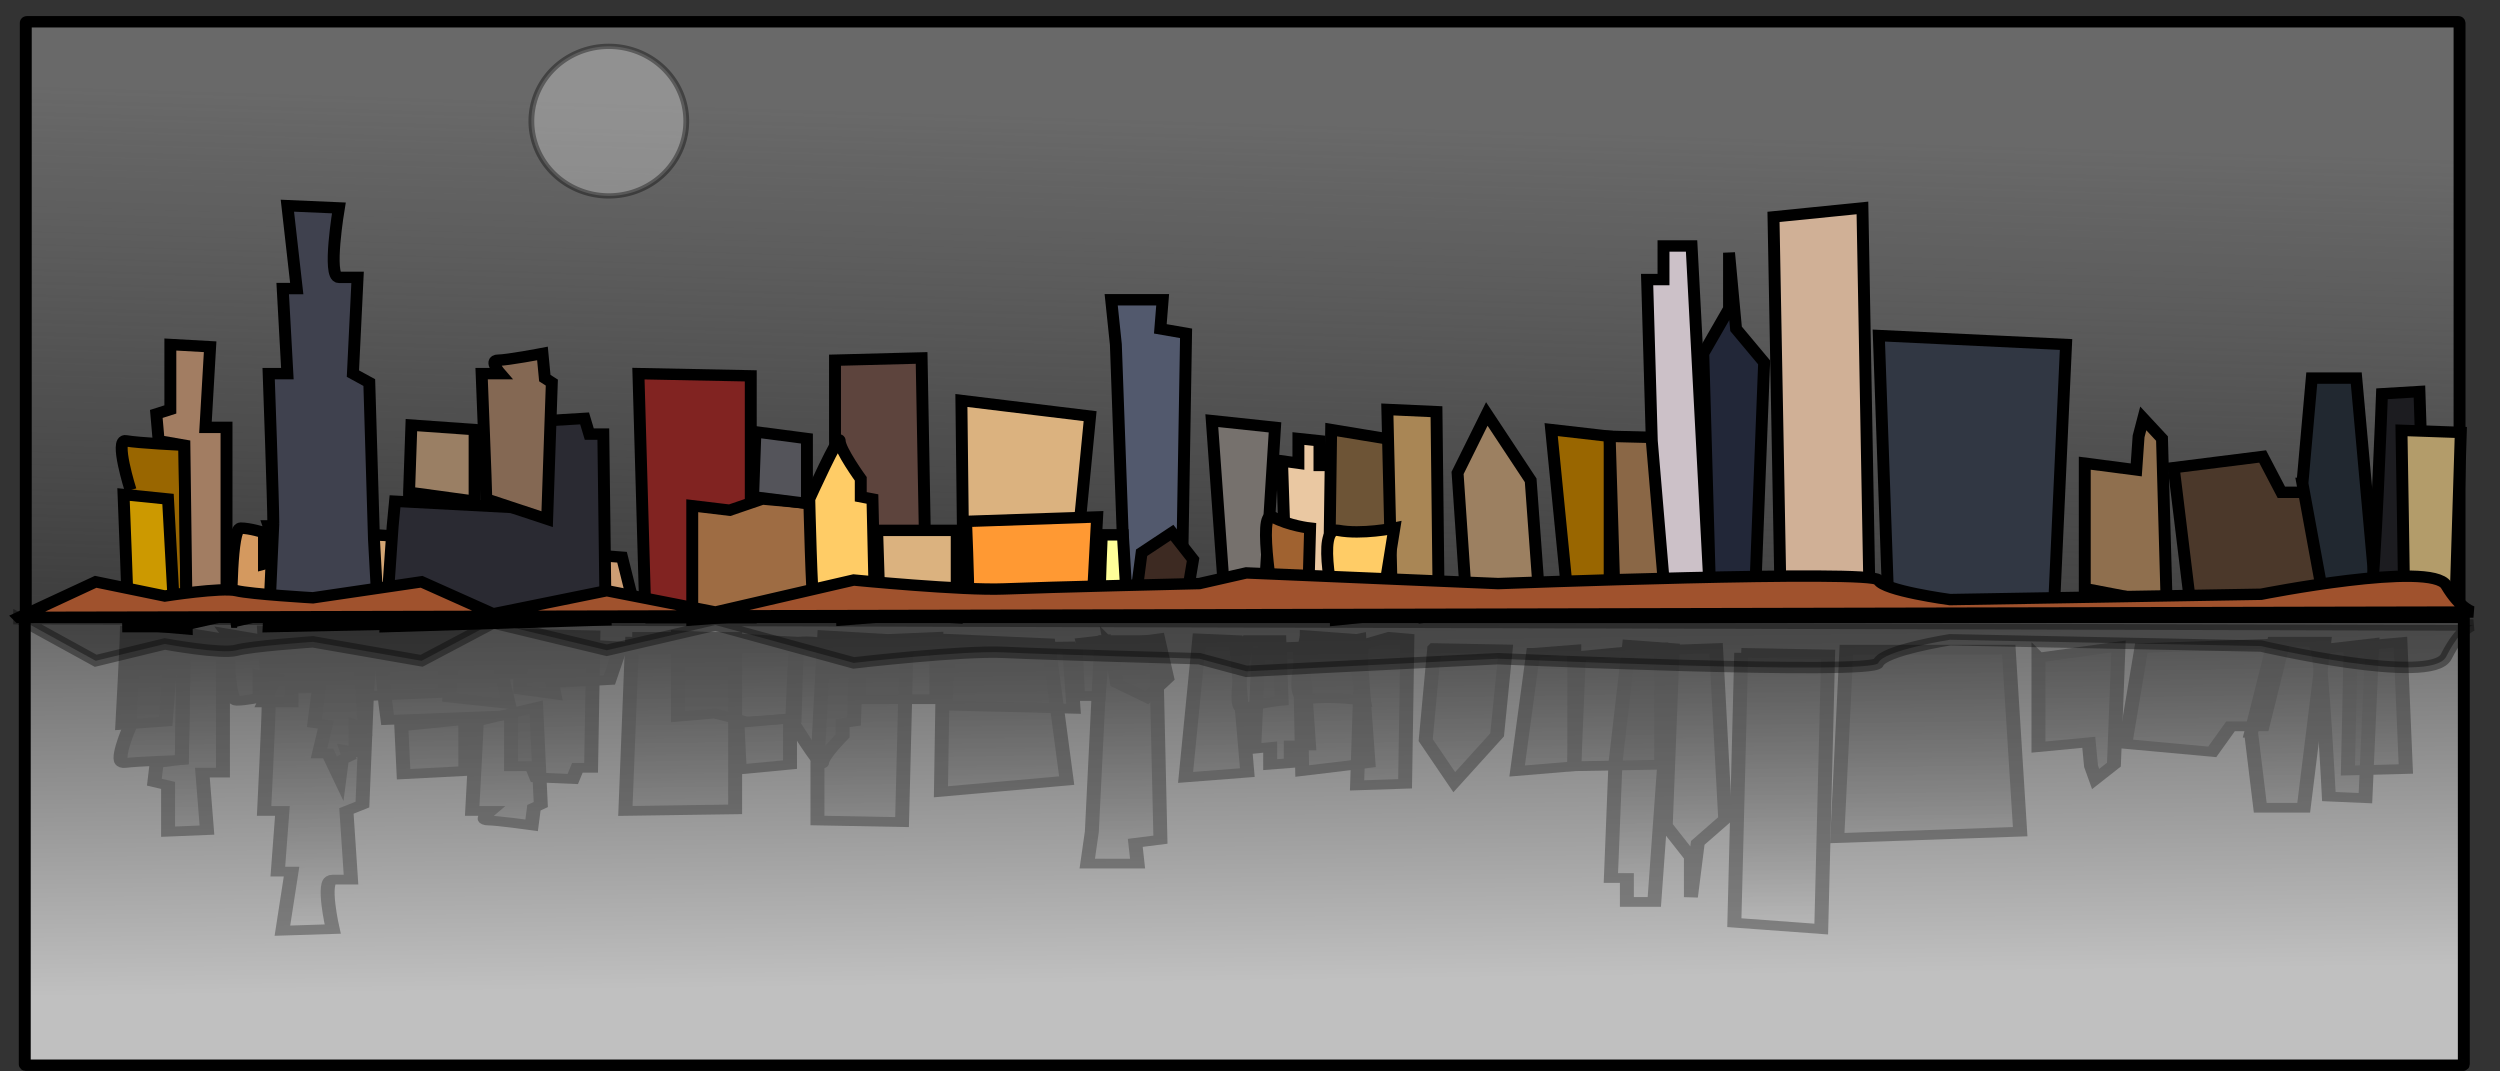 <?xml version="1.0" encoding="UTF-8" standalone="no"?>
<!-- Created with Inkscape (http://www.inkscape.org/) -->

<svg
   xmlns:dc="http://purl.org/dc/elements/1.1/"
   xmlns:cc="http://creativecommons.org/ns#"
   xmlns:rdf="http://www.w3.org/1999/02/22-rdf-syntax-ns#"
   xmlns:svg="http://www.w3.org/2000/svg"
   xmlns="http://www.w3.org/2000/svg"
   xmlns:xlink="http://www.w3.org/1999/xlink"
   xmlns:sodipodi="http://sodipodi.sourceforge.net/DTD/sodipodi-0.dtd"
   xmlns:inkscape="http://www.inkscape.org/namespaces/inkscape"
   width="350"
   height="150"
   id="svg3735"
   version="1.1"
   inkscape:version="0.47 r22583"
   sodipodi:docname="New document 5">
  <rect width="100%" height="100%" fill="#333333" stroke="none"/>
  <defs
     id="defs3737">
    <linearGradient
       inkscape:collect="always"
       id="linearGradient5027">
      <stop
         style="stop-color:#c0c0c0;stop-opacity:1;"
         offset="0"
         id="stop5029" />
      <stop
         style="stop-color:#696969;stop-opacity:1"
         offset="1"
         id="stop5031" />
    </linearGradient>
    <linearGradient
       inkscape:collect="always"
       id="linearGradient4997">
      <stop
         style="stop-color:#696969;stop-opacity:1;"
         offset="0"
         id="stop4999" />
      <stop
         style="stop-color:#696969;stop-opacity:0;"
         offset="1"
         id="stop5001" />
    </linearGradient>
    <linearGradient
       inkscape:collect="always"
       id="linearGradient4795">
      <stop
         style="stop-color:#000000;stop-opacity:1;"
         offset="0"
         id="stop4797" />
      <stop
         style="stop-color:#000000;stop-opacity:0;"
         offset="1"
         id="stop4799" />
    </linearGradient>
    <linearGradient
       inkscape:collect="always"
       id="linearGradient4625">
      <stop
         style="stop-color:#73a2ee;stop-opacity:1;"
         offset="0"
         id="stop4627" />
      <stop
         style="stop-color:#73a2ee;stop-opacity:0;"
         offset="1"
         id="stop4629" />
    </linearGradient>
    <inkscape:perspective
       sodipodi:type="inkscape:persp3d"
       inkscape:vp_x="0 : 526.18109 : 1"
       inkscape:vp_y="0 : 1000 : 0"
       inkscape:vp_z="744.09448 : 526.18109 : 1"
       inkscape:persp3d-origin="372.04724 : 350.78739 : 1"
       id="perspective3743" />
    <inkscape:perspective
       id="perspective3753"
       inkscape:persp3d-origin="0.5 : 0.33333333 : 1"
       inkscape:vp_z="1 : 0.5 : 1"
       inkscape:vp_y="0 : 1000 : 0"
       inkscape:vp_x="0 : 0.5 : 1"
       sodipodi:type="inkscape:persp3d" />
    <linearGradient
       inkscape:collect="always"
       xlink:href="#linearGradient4625"
       id="linearGradient4633"
       x1="-125.388"
       y1="308.991"
       x2="-129.866"
       y2="443.336"
       gradientUnits="userSpaceOnUse" />
    <linearGradient
       inkscape:collect="always"
       xlink:href="#linearGradient4795"
       id="linearGradient4801"
       x1="-122.72"
       y1="495.262"
       x2="-119.477"
       y2="359.905"
       gradientUnits="userSpaceOnUse" />
    <inkscape:perspective
       id="perspective4815"
       inkscape:persp3d-origin="0.5 : 0.33333333 : 1"
       inkscape:vp_z="1 : 0.5 : 1"
       inkscape:vp_y="0 : 1000 : 0"
       inkscape:vp_x="0 : 0.5 : 1"
       sodipodi:type="inkscape:persp3d" />
    <linearGradient
       inkscape:collect="always"
       xlink:href="#linearGradient4795"
       id="linearGradient4917"
       gradientUnits="userSpaceOnUse"
       x1="-122.72"
       y1="495.262"
       x2="-119.477"
       y2="359.905" />
    <linearGradient
       inkscape:collect="always"
       xlink:href="#linearGradient4795"
       id="linearGradient4919"
       gradientUnits="userSpaceOnUse"
       x1="-122.72"
       y1="495.262"
       x2="-119.477"
       y2="359.905" />
    <linearGradient
       inkscape:collect="always"
       xlink:href="#linearGradient4795"
       id="linearGradient4921"
       gradientUnits="userSpaceOnUse"
       x1="-122.72"
       y1="495.262"
       x2="-119.477"
       y2="359.905" />
    <linearGradient
       inkscape:collect="always"
       xlink:href="#linearGradient4795"
       id="linearGradient4923"
       gradientUnits="userSpaceOnUse"
       x1="-122.72"
       y1="495.262"
       x2="-119.477"
       y2="359.905" />
    <linearGradient
       inkscape:collect="always"
       xlink:href="#linearGradient4795"
       id="linearGradient4925"
       gradientUnits="userSpaceOnUse"
       x1="-122.72"
       y1="495.262"
       x2="-119.477"
       y2="359.905" />
    <linearGradient
       inkscape:collect="always"
       xlink:href="#linearGradient4795"
       id="linearGradient4927"
       gradientUnits="userSpaceOnUse"
       x1="-122.72"
       y1="495.262"
       x2="-119.477"
       y2="359.905" />
    <linearGradient
       inkscape:collect="always"
       xlink:href="#linearGradient4795"
       id="linearGradient4929"
       gradientUnits="userSpaceOnUse"
       x1="-122.72"
       y1="495.262"
       x2="-119.477"
       y2="359.905" />
    <linearGradient
       inkscape:collect="always"
       xlink:href="#linearGradient4795"
       id="linearGradient4931"
       gradientUnits="userSpaceOnUse"
       x1="-122.72"
       y1="495.262"
       x2="-119.477"
       y2="359.905" />
    <linearGradient
       inkscape:collect="always"
       xlink:href="#linearGradient4795"
       id="linearGradient4933"
       gradientUnits="userSpaceOnUse"
       x1="-122.72"
       y1="495.262"
       x2="-119.477"
       y2="359.905" />
    <linearGradient
       inkscape:collect="always"
       xlink:href="#linearGradient4795"
       id="linearGradient4935"
       gradientUnits="userSpaceOnUse"
       x1="-122.72"
       y1="495.262"
       x2="-119.477"
       y2="359.905" />
    <linearGradient
       inkscape:collect="always"
       xlink:href="#linearGradient4795"
       id="linearGradient4937"
       gradientUnits="userSpaceOnUse"
       x1="-122.72"
       y1="495.262"
       x2="-119.477"
       y2="359.905" />
    <linearGradient
       inkscape:collect="always"
       xlink:href="#linearGradient4795"
       id="linearGradient4939"
       gradientUnits="userSpaceOnUse"
       x1="-122.72"
       y1="495.262"
       x2="-119.477"
       y2="359.905" />
    <linearGradient
       inkscape:collect="always"
       xlink:href="#linearGradient4795"
       id="linearGradient4941"
       gradientUnits="userSpaceOnUse"
       x1="-122.72"
       y1="495.262"
       x2="-119.477"
       y2="359.905" />
    <linearGradient
       inkscape:collect="always"
       xlink:href="#linearGradient4795"
       id="linearGradient4943"
       gradientUnits="userSpaceOnUse"
       x1="-122.72"
       y1="495.262"
       x2="-119.477"
       y2="359.905" />
    <linearGradient
       inkscape:collect="always"
       xlink:href="#linearGradient4795"
       id="linearGradient4945"
       gradientUnits="userSpaceOnUse"
       x1="-122.72"
       y1="495.262"
       x2="-119.477"
       y2="359.905" />
    <linearGradient
       inkscape:collect="always"
       xlink:href="#linearGradient4795"
       id="linearGradient4947"
       gradientUnits="userSpaceOnUse"
       x1="-122.72"
       y1="495.262"
       x2="-119.477"
       y2="359.905" />
    <linearGradient
       inkscape:collect="always"
       xlink:href="#linearGradient4795"
       id="linearGradient4949"
       gradientUnits="userSpaceOnUse"
       x1="-122.72"
       y1="495.262"
       x2="-119.477"
       y2="359.905" />
    <linearGradient
       inkscape:collect="always"
       xlink:href="#linearGradient4795"
       id="linearGradient4951"
       gradientUnits="userSpaceOnUse"
       x1="-122.72"
       y1="495.262"
       x2="-119.477"
       y2="359.905" />
    <linearGradient
       inkscape:collect="always"
       xlink:href="#linearGradient4795"
       id="linearGradient4953"
       gradientUnits="userSpaceOnUse"
       x1="-122.72"
       y1="495.262"
       x2="-119.477"
       y2="359.905" />
    <linearGradient
       inkscape:collect="always"
       xlink:href="#linearGradient4795"
       id="linearGradient4955"
       gradientUnits="userSpaceOnUse"
       x1="-122.72"
       y1="495.262"
       x2="-119.477"
       y2="359.905" />
    <linearGradient
       inkscape:collect="always"
       xlink:href="#linearGradient4795"
       id="linearGradient4957"
       gradientUnits="userSpaceOnUse"
       x1="-122.72"
       y1="495.262"
       x2="-119.477"
       y2="359.905" />
    <linearGradient
       inkscape:collect="always"
       xlink:href="#linearGradient4795"
       id="linearGradient4959"
       gradientUnits="userSpaceOnUse"
       x1="-122.72"
       y1="495.262"
       x2="-119.477"
       y2="359.905" />
    <linearGradient
       inkscape:collect="always"
       xlink:href="#linearGradient4795"
       id="linearGradient4961"
       gradientUnits="userSpaceOnUse"
       x1="-122.72"
       y1="495.262"
       x2="-119.477"
       y2="359.905" />
    <linearGradient
       inkscape:collect="always"
       xlink:href="#linearGradient4795"
       id="linearGradient4963"
       gradientUnits="userSpaceOnUse"
       x1="-122.72"
       y1="495.262"
       x2="-119.477"
       y2="359.905" />
    <linearGradient
       inkscape:collect="always"
       xlink:href="#linearGradient4795"
       id="linearGradient4965"
       gradientUnits="userSpaceOnUse"
       x1="-122.72"
       y1="495.262"
       x2="-119.477"
       y2="359.905" />
    <linearGradient
       inkscape:collect="always"
       xlink:href="#linearGradient4795"
       id="linearGradient4967"
       gradientUnits="userSpaceOnUse"
       x1="-122.72"
       y1="495.262"
       x2="-119.477"
       y2="359.905" />
    <linearGradient
       inkscape:collect="always"
       xlink:href="#linearGradient4795"
       id="linearGradient4969"
       gradientUnits="userSpaceOnUse"
       x1="-122.72"
       y1="495.262"
       x2="-119.477"
       y2="359.905" />
    <linearGradient
       inkscape:collect="always"
       xlink:href="#linearGradient4795"
       id="linearGradient4971"
       gradientUnits="userSpaceOnUse"
       x1="-122.72"
       y1="495.262"
       x2="-119.477"
       y2="359.905" />
    <linearGradient
       inkscape:collect="always"
       xlink:href="#linearGradient4795"
       id="linearGradient4973"
       gradientUnits="userSpaceOnUse"
       x1="-122.72"
       y1="495.262"
       x2="-119.477"
       y2="359.905" />
    <linearGradient
       inkscape:collect="always"
       xlink:href="#linearGradient4795"
       id="linearGradient4975"
       gradientUnits="userSpaceOnUse"
       x1="-122.72"
       y1="495.262"
       x2="-119.477"
       y2="359.905" />
    <linearGradient
       inkscape:collect="always"
       xlink:href="#linearGradient4795"
       id="linearGradient4977"
       gradientUnits="userSpaceOnUse"
       x1="-122.72"
       y1="495.262"
       x2="-119.477"
       y2="359.905" />
    <linearGradient
       inkscape:collect="always"
       xlink:href="#linearGradient4795"
       id="linearGradient4979"
       gradientUnits="userSpaceOnUse"
       x1="-122.72"
       y1="495.262"
       x2="-119.477"
       y2="359.905" />
    <linearGradient
       inkscape:collect="always"
       xlink:href="#linearGradient4795"
       id="linearGradient4981"
       gradientUnits="userSpaceOnUse"
       x1="-122.72"
       y1="495.262"
       x2="-119.477"
       y2="359.905" />
    <linearGradient
       inkscape:collect="always"
       xlink:href="#linearGradient4795"
       id="linearGradient4983"
       gradientUnits="userSpaceOnUse"
       x1="-122.72"
       y1="495.262"
       x2="-119.477"
       y2="359.905" />
    <linearGradient
       inkscape:collect="always"
       xlink:href="#linearGradient4795"
       id="linearGradient4985"
       gradientUnits="userSpaceOnUse"
       x1="-122.72"
       y1="495.262"
       x2="-119.477"
       y2="359.905" />
    <linearGradient
       inkscape:collect="always"
       xlink:href="#linearGradient4795"
       id="linearGradient4987"
       gradientUnits="userSpaceOnUse"
       x1="-122.72"
       y1="495.262"
       x2="-119.477"
       y2="359.905" />
    <linearGradient
       inkscape:collect="always"
       xlink:href="#linearGradient4795"
       id="linearGradient4989"
       gradientUnits="userSpaceOnUse"
       x1="-122.72"
       y1="495.262"
       x2="-119.477"
       y2="359.905" />
    <linearGradient
       inkscape:collect="always"
       xlink:href="#linearGradient4795"
       id="linearGradient4991"
       gradientUnits="userSpaceOnUse"
       x1="-122.72"
       y1="495.262"
       x2="-119.477"
       y2="359.905" />
    <linearGradient
       inkscape:collect="always"
       xlink:href="#linearGradient4795"
       id="linearGradient4993"
       gradientUnits="userSpaceOnUse"
       x1="-122.72"
       y1="495.262"
       x2="-119.477"
       y2="359.905" />
    <linearGradient
       inkscape:collect="always"
       xlink:href="#linearGradient4997"
       id="linearGradient5003"
       x1="-27.333"
       y1="330.943"
       x2="-34.348"
       y2="550.705"
       gradientUnits="userSpaceOnUse" />
    <linearGradient
       inkscape:collect="always"
       xlink:href="#linearGradient5027"
       id="linearGradient5033"
       x1="-341.283"
       y1="-623.959"
       x2="-343.037"
       y2="-495.23"
       gradientUnits="userSpaceOnUse" />
  </defs>
  <sodipodi:namedview
     id="base"
     pagecolor="#ffffff"
     bordercolor="#666666"
     borderopacity="1.0"
     inkscape:pageopacity="0.0"
     inkscape:pageshadow="2"
     inkscape:zoom="0.631608"
     inkscape:cx="379.51331"
     inkscape:cy="137.89355"
     inkscape:document-units="px"
     inkscape:current-layer="layer1"
     showgrid="false"
     inkscape:window-width="1280"
     inkscape:window-height="712"
     inkscape:window-x="-4"
     inkscape:window-y="-4"
     inkscape:window-maximized="1" />
  <g
     inkscape:label="Layer 1"
     inkscape:groupmode="layer"
     id="layer1"
     transform="translate(0,-902.362)">
    <g
       id="g4831"
       transform="matrix(0.439,0,0,0.42,170.309,779.753)"
       style="stroke:#000000;stroke-width:3.8;stroke-miterlimit:4;stroke-opacity:1;stroke-dasharray:none">
      <rect
         transform="scale(1,-1)"
         style="fill:url(#linearGradient5033);fill-opacity:1;fill-rule:evenodd;stroke:#000000;stroke-width:3.8;stroke-linecap:round;stroke-linejoin:round;stroke-miterlimit:4;stroke-opacity:1;stroke-dasharray:none;stroke-dashoffset:0"
         id="rect4491"
         width="777.832"
         height="149.821"
         x="-380.05"
         y="-646.993"
         ry="0.259" />
      <rect
         ry="0.343"
         y="299.186"
         x="-379.727"
         height="198.535"
         width="776.146"
         id="rect3837"
         style="fill:url(#linearGradient5003);fill-opacity:1;fill-rule:evenodd;stroke:#000000;stroke-width:3.8;stroke-linecap:round;stroke-linejoin:round;stroke-miterlimit:4;stroke-opacity:1;stroke-dasharray:none;stroke-dashoffset:0" />
      <g
         id="g4641"
         style="stroke:#000000;stroke-width:3.8;stroke-miterlimit:4;stroke-opacity:1;stroke-dasharray:none">
        <path
           style="fill:#996600;stroke:#000000;stroke-width:3.8;stroke-linecap:butt;stroke-linejoin:miter;stroke-miterlimit:4;stroke-opacity:1;stroke-dasharray:none"
           d="m -346.309,455.278 c 0,0 -5.224,-17.166 -1.493,-16.42 3.732,0.746 18.659,1.493 18.659,1.493 l 0.746,61.201 -16.42,-1.493 -1.493,-44.781 z"
           id="path3761" />
        <path
           style="fill:#cc9900;stroke:#000000;stroke-width:3.8;stroke-linecap:butt;stroke-linejoin:miter;stroke-miterlimit:4;stroke-opacity:1;stroke-dasharray:none"
           d="m -347.055,500.805 c 0,-5.224 -1.493,-44.035 -1.493,-44.035 l 14.181,1.493 2.239,42.542 -14.927,0 z"
           id="path3759" />
        <path
           style="fill:#a27d62;fill-opacity:1;stroke:#000000;stroke-width:3.8;stroke-linecap:butt;stroke-linejoin:miter;stroke-miterlimit:4;stroke-opacity:1;stroke-dasharray:none"
           d="m -337.353,438.858 -0.746,-8.956 4.478,-1.493 0,-21.644 12.688,0.746 -1.493,26.869 6.717,0 0,62.694 -12.688,2.985 -0.746,-59.708 -8.21,-1.493 z"
           id="path3765" />
        <path
           style="fill:#d4995f;fill-opacity:1;stroke:#000000;stroke-width:3.8;stroke-linecap:butt;stroke-linejoin:miter;stroke-miterlimit:4;stroke-opacity:1;stroke-dasharray:none"
           d="m -314.216,499.313 c 0,-5.971 0,-31.347 2.985,-31.347 2.985,0 7.464,1.493 7.464,1.493 l 0,10.449 5.224,-1.493 -3.732,-11.195 8.956,0 0,6.717 8.956,0 -1.493,-16.42 3.732,-0.746 -2.239,-13.434 2.985,0 3.732,-11.195 0.746,8.21 2.239,1.493 -0.746,2.985 2.985,-0.746 0,12.688 2.985,-1.493 -1.493,33.586 -43.289,10.449 z"
           id="path3767" />
        <path
           style="fill:#d4a674;fill-opacity:1;stroke:#000000;stroke-width:3.8;stroke-linecap:butt;stroke-linejoin:miter;stroke-miterlimit:4;stroke-opacity:1;stroke-dasharray:none"
           d="m -269.434,492.595 c 0.746,-5.971 0.746,-22.391 0.746,-22.391 l 25.376,1.493 0.746,21.644 -26.869,-0.746 z"
           id="path3769" />
        <path
           style="fill:#3f414e;fill-opacity:1;stroke:#000000;stroke-width:3.8;stroke-linecap:butt;stroke-linejoin:miter;stroke-miterlimit:4;stroke-opacity:1;stroke-dasharray:none"
           d="m -300.781,466.473 c 0,-6.717 -1.493,-50.006 -1.493,-50.006 l 5.971,0 -1.493,-28.362 4.478,0 -2.985,-27.615 16.42,0.746 c 0,0 -3.732,23.137 0,23.137 3.732,0 5.971,0 5.971,0 l -1.493,32.093 5.224,2.985 1.493,52.245 1.493,28.362 -35.079,0.746 1.493,-34.332 z"
           id="path3771" />
        <path
           style="fill:#cd9e74;fill-opacity:1;stroke:#000000;stroke-width:3.8;stroke-linecap:butt;stroke-linejoin:miter;stroke-miterlimit:4;stroke-opacity:1;stroke-dasharray:none"
           d="m -241.073,487.371 -0.746,-17.913 19.405,-2.985 -2.239,13.434 5.971,0.746 0,-7.464 11.195,-2.239 -0.746,5.224 18.659,1.493 3.732,15.673 -54.484,4.478 -0.746,-10.449 z"
           id="path3773" />
        <path
           style="fill:#2a2a32;fill-opacity:1;stroke:#000000;stroke-width:3.8;stroke-linecap:butt;stroke-linejoin:miter;stroke-miterlimit:4;stroke-opacity:1;stroke-dasharray:none"
           d="m -262.717,467.219 0.746,-8.21 40.303,2.239 0,-23.883 6.717,0 1.493,-5.224 11.942,-0.746 1.493,5.224 4.478,0 0.746,61.948 -70.157,2.239 2.239,-33.586 z"
           id="path3775" />
        <path
           style="fill:#9a7f64;fill-opacity:1;stroke:#000000;stroke-width:3.8;stroke-linecap:butt;stroke-linejoin:miter;stroke-miterlimit:4;stroke-opacity:1;stroke-dasharray:none"
           d="m -257.493,456.024 0.746,-22.391 20.152,1.493 0,23.883 -20.898,-2.985 z"
           id="path3777" />
        <path
           style="fill:#846853;fill-opacity:1;stroke:#000000;stroke-width:3.8;stroke-linecap:butt;stroke-linejoin:miter;stroke-miterlimit:4;stroke-opacity:1;stroke-dasharray:none"
           d="m -232.863,458.263 c 0,-2.985 -1.493,-41.796 -1.493,-41.796 l 5.971,0 c 0,0 -3.732,-4.478 -0.746,-4.478 2.985,0 14.181,-2.239 14.181,-2.239 l 0.746,8.21 2.239,1.493 -1.493,45.528 -19.405,-6.717 z"
           id="path3779" />
        <path
           style="fill:#812321;fill-opacity:1;stroke:#000000;stroke-width:3.8;stroke-linecap:butt;stroke-linejoin:miter;stroke-miterlimit:4;stroke-opacity:1;stroke-dasharray:none"
           d="m -182.111,497.82 -2.239,-81.353 35.825,0.746 0,80.606 -33.586,0 z"
           id="path3781" />
        <path
           style="fill:#9e6c43;fill-opacity:1;stroke:#000000;stroke-width:3.8;stroke-linecap:butt;stroke-linejoin:miter;stroke-miterlimit:4;stroke-opacity:1;stroke-dasharray:none"
           d="m -167.184,498.566 0,-38.064 11.942,1.493 10.449,-3.732 15.673,1.493 0.746,35.825 -38.81,2.985 z"
           id="path3783" />
        <path
           style="fill:#54545a;fill-opacity:1;stroke:#000000;stroke-width:3.8;stroke-linecap:butt;stroke-linejoin:miter;stroke-miterlimit:4;stroke-opacity:1;stroke-dasharray:none"
           d="m -147.778,457.517 0.746,-21.644 16.42,2.239 0,21.644 -17.166,-2.239 z"
           id="path3787" />
        <path
           style="fill:#5d443d;fill-opacity:1;stroke:#000000;stroke-width:3.8;stroke-linecap:butt;stroke-linejoin:miter;stroke-miterlimit:4;stroke-opacity:1;stroke-dasharray:none"
           d="m -121.656,438.858 0,-26.869 27.615,-0.746 1.493,85.085 -26.869,2.239 -2.239,-59.708 z"
           id="path3789" />
        <path
           style="fill:#dbb27f;fill-opacity:1;stroke:#000000;stroke-width:3.8;stroke-linecap:butt;stroke-linejoin:miter;stroke-miterlimit:4;stroke-opacity:1;stroke-dasharray:none"
           d="m -107.475,493.342 -0.746,-24.63 25.376,0 0,29.108 -24.63,-1.493 26.869,-3.732 -0.746,-67.172 41.05,5.224 -5.971,64.187 -35.079,2.239 0,0"
           id="path3791" />
        <path
           style="fill:#52596d;fill-opacity:1;stroke:#000000;stroke-width:3.8;stroke-linecap:butt;stroke-linejoin:miter;stroke-miterlimit:4;stroke-opacity:1;stroke-dasharray:none"
           d="m -29.108,493.342 -2.985,-86.577 -1.493,-14.927 16.42,0 -0.746,9.703 8.21,1.493 -1.493,93.294 -17.913,0 -3.732,-2.239 3.732,-0.746 z"
           id="path3793" />
        <path
           style="fill:#76716d;fill-opacity:1;stroke:#000000;stroke-width:3.8;stroke-linecap:butt;stroke-linejoin:miter;stroke-miterlimit:4;stroke-opacity:1;stroke-dasharray:none"
           d="m 2.985,497.074 -4.478,-64.933 20.152,2.239 -3.732,61.948 -11.942,0.746 z"
           id="path3795" />
        <path
           style="fill:#eac8a2;fill-opacity:1;stroke:#000000;stroke-width:3.8;stroke-linecap:butt;stroke-linejoin:miter;stroke-miterlimit:4;stroke-opacity:1;stroke-dasharray:none"
           d="m 22.391,492.595 -1.493,-47.02 5.224,0.746 0,-8.21 6.717,0.746 0,8.21 5.971,0 -2.239,46.274 -14.181,-0.746 z"
           id="path3797" />
        <path
           style="fill:#6d5436;fill-opacity:1;stroke:#000000;stroke-width:3.8;stroke-linecap:butt;stroke-linejoin:miter;stroke-miterlimit:4;stroke-opacity:1;stroke-dasharray:none"
           d="m 35.825,491.103 0.746,-55.977 21.644,3.732 -2.985,58.216 -19.405,-5.971 z"
           id="path3799" />
        <path
           style="fill:#a98655;fill-opacity:1;stroke:#000000;stroke-width:3.8;stroke-linecap:butt;stroke-linejoin:miter;stroke-miterlimit:4;stroke-opacity:1;stroke-dasharray:none"
           d="m 55.977,494.088 -1.493,-65.679 15.673,0.746 0.746,67.918 -5.971,0.746 -8.956,-3.732 z"
           id="path3801"
           sodipodi:nodetypes="cccccc" />
        <path
           style="fill:#9c8061;fill-opacity:1;stroke:#000000;stroke-width:3.8;stroke-linecap:butt;stroke-linejoin:miter;stroke-miterlimit:4;stroke-opacity:1;stroke-dasharray:none"
           d="m 79.679,492.588 -2.797,-43.015 9.324,-19.664 13.987,22.122 2.797,39.943 -23.311,0.615 z"
           id="path3803" />
        <path
           style="fill:#996600;stroke:#000000;stroke-width:3.8;stroke-linecap:butt;stroke-linejoin:miter;stroke-miterlimit:4;stroke-opacity:1;stroke-dasharray:none"
           d="m 111.953,490.356 -5.224,-55.23 18.659,2.239 0,54.484 -13.434,-1.493 z"
           id="path3805" />
        <path
           style="fill:#8a6746;fill-opacity:1;stroke:#000000;stroke-width:3.8;stroke-linecap:butt;stroke-linejoin:miter;stroke-miterlimit:4;stroke-opacity:1;stroke-dasharray:none"
           d="m 126.88,488.864 -1.493,-51.499 28.362,0.746 0,54.484 -26.869,-3.732 z"
           id="path3807" />
        <path
           style="fill:#ccc1c8;fill-opacity:1;stroke:#000000;stroke-width:3.8;stroke-linecap:butt;stroke-linejoin:miter;stroke-miterlimit:4;stroke-opacity:1;stroke-dasharray:none"
           d="m 138.822,438.858 -1.493,-53.738 5.224,0 0,-11.195 8.956,0 5.971,118.671 -14.181,1.493 -4.478,-55.23 z"
           id="path3809" />
        <path
           style="fill:#222738;fill-opacity:1;stroke:#000000;stroke-width:3.8;stroke-linecap:butt;stroke-linejoin:miter;stroke-miterlimit:4;stroke-opacity:1;stroke-dasharray:none"
           d="m 157.481,491.849 -2.239,-82.099 8.21,-14.927 0,-18.659 2.239,25.376 8.956,11.195 -2.985,79.86 -14.181,-0.746 z"
           id="path3811" />
        <path
           style="fill:#d0b096;fill-opacity:1;stroke:#000000;stroke-width:3.8;stroke-linecap:butt;stroke-linejoin:miter;stroke-miterlimit:4;stroke-opacity:1;stroke-dasharray:none"
           d="m 179.872,490.356 -2.239,-126.134 28.362,-2.985 2.239,128.373 -28.362,0.746 z"
           id="path3813" />
        <path
           style="fill:#313743;fill-opacity:1;stroke:#000000;stroke-width:3.8;stroke-linecap:butt;stroke-linejoin:miter;stroke-miterlimit:4;stroke-opacity:1;stroke-dasharray:none"
           d="m 214.204,491.849 -2.985,-88.07 59.708,2.985 -3.732,85.085 -52.991,0 z"
           id="path3815" />
        <path
           style="fill:#8f6f4e;fill-opacity:1;stroke:#000000;stroke-width:3.8;stroke-linecap:butt;stroke-linejoin:miter;stroke-miterlimit:4;stroke-opacity:1;stroke-dasharray:none"
           d="m 276.898,488.117 0,-41.796 16.42,2.239 0.746,-11.195 1.493,-5.971 5.971,6.717 1.493,55.23 -26.122,-5.224 z"
           id="path3817" />
        <path
           style="fill:#4b382a;fill-opacity:1;stroke:#000000;stroke-width:3.8;stroke-linecap:butt;stroke-linejoin:miter;stroke-miterlimit:4;stroke-opacity:1;stroke-dasharray:none"
           d="m 310.484,492.595 -5.224,-44.781 28.362,-3.732 5.971,11.942 10.449,0 6.717,38.81 -46.274,-2.239 z"
           id="path3819" />
        <path
           style="fill:#212830;fill-opacity:1;stroke:#000000;stroke-width:3.8;stroke-linecap:butt;stroke-linejoin:miter;stroke-miterlimit:4;stroke-opacity:1;stroke-dasharray:none"
           d="m 346.309,453.039 2.985,-35.079 14.181,0 6.717,77.621 -16.42,0 -7.464,-42.542 z"
           id="path3821" />
        <path
           style="fill:#1c1c20;fill-opacity:1;stroke:#000000;stroke-width:3.8;stroke-linecap:butt;stroke-linejoin:miter;stroke-miterlimit:4;stroke-opacity:1;stroke-dasharray:none"
           d="m 367.953,491.849 c 1.493,-5.224 3.732,-68.665 3.732,-68.665 l 11.942,-0.746 2.239,72.397 -17.913,-2.985 z"
           id="path3823" />
        <path
           style="fill:#b39c6a;fill-opacity:1;stroke:#000000;stroke-width:3.8;stroke-linecap:butt;stroke-linejoin:miter;stroke-miterlimit:4;stroke-opacity:1;stroke-dasharray:none"
           d="m 378.78,493.245 c 0,-3.486 -0.88,-57.875 -0.88,-57.875 l 18.917,0.697 -1.76,59.269 -16.277,-2.092 z"
           id="path3825" />
        <path
           style="fill:#ff9933;stroke:#000000;stroke-width:3.8;stroke-linecap:butt;stroke-linejoin:miter;stroke-miterlimit:4;stroke-opacity:1;stroke-dasharray:none"
           d="m -79.114,492.595 c 0,-8.21 -0.746,-26.869 -0.746,-26.869 l 41.796,-1.493 -1.493,29.108 -39.557,-0.746 z"
           id="path3827" />
        <path
           style="fill:#3d2a22;fill-opacity:1;stroke:#000000;stroke-width:3.8;stroke-linecap:butt;stroke-linejoin:miter;stroke-miterlimit:4;stroke-opacity:1;stroke-dasharray:none"
           d="m -26.122,494.088 2.239,-17.913 9.703,-6.717 6.717,8.956 -2.985,18.659 -15.673,-2.985 z"
           id="path3831" />
        <path
           style="fill:#a06230;fill-opacity:1;stroke:#000000;stroke-width:3.8;stroke-linecap:butt;stroke-linejoin:miter;stroke-miterlimit:4;stroke-opacity:1;stroke-dasharray:none"
           d="m 18.659,496.327 c 0,0 -5.971,-35.079 -0.746,-32.093 5.224,2.985 11.942,3.732 11.942,3.732 l -0.746,28.362 -10.449,0 z"
           id="path3833" />
        <path
           style="fill:#ffcc66;stroke:#000000;stroke-width:3.8;stroke-linecap:butt;stroke-linejoin:miter;stroke-miterlimit:4;stroke-opacity:1;stroke-dasharray:none"
           d="m 38.064,498.566 c 0,-3.732 -6.717,-31.347 0.746,-29.854 7.464,1.493 17.913,-0.746 17.913,-0.746 l -4.478,29.108 -14.181,1.493 z"
           id="path3835" />
        <path
           style="fill:#ffff99;stroke:#000000;stroke-width:3.8;stroke-linecap:butt;stroke-linejoin:miter;stroke-miterlimit:4;stroke-opacity:1;stroke-dasharray:none"
           d="m -37.318,494.834 c 0,-6.717 0.746,-24.63 0.746,-24.63 l 6.717,0 1.493,26.122 -8.956,-1.493 z"
           id="path3829" />
        <path
           style="fill:#ffcc66;stroke:#000000;stroke-width:3.8;stroke-linecap:butt;stroke-linejoin:miter;stroke-miterlimit:4;stroke-opacity:1;stroke-dasharray:none"
           d="m -129.866,458.263 c 0,0 9.703,-22.391 9.703,-19.405 0,2.985 6.717,12.688 6.717,12.688 l 0,5.971 3.732,0.746 0.746,34.332 c 0,0 -18.659,5.224 -19.405,2.239 -0.746,-2.985 -1.493,-36.571 -1.493,-36.571 z"
           id="path3785" />
      </g>
      <g
         style="opacity:0.305;fill:url(#linearGradient4993);fill-opacity:1;stroke:#000000;stroke-width:4.554;stroke-miterlimit:4;stroke-opacity:1;stroke-dasharray:none"
         transform="matrix(0.977,0,0,-0.713,-8.399,859.178)"
         id="g4681">
        <path
           id="path4683"
           d="m -346.309,455.278 c 0,0 -5.224,-17.166 -1.493,-16.42 3.732,0.746 18.659,1.493 18.659,1.493 l 0.746,61.201 -16.42,-1.493 -1.493,-44.781 z"
           style="fill:url(#linearGradient4917);fill-opacity:1;stroke:#000000;stroke-width:4.554;stroke-linecap:butt;stroke-linejoin:miter;stroke-miterlimit:4;stroke-opacity:1;stroke-dasharray:none" />
        <path
           id="path4685"
           d="m -347.055,500.805 c 0,-5.224 -1.493,-44.035 -1.493,-44.035 l 14.181,1.493 2.239,42.542 -14.927,0 z"
           style="fill:url(#linearGradient4919);fill-opacity:1;stroke:#000000;stroke-width:4.554;stroke-linecap:butt;stroke-linejoin:miter;stroke-miterlimit:4;stroke-opacity:1;stroke-dasharray:none" />
        <path
           id="path4687"
           d="m -337.353,438.858 -0.746,-8.956 4.478,-1.493 0,-21.644 12.688,0.746 -1.493,26.869 6.717,0 0,62.694 -12.688,2.985 -0.746,-59.708 -8.21,-1.493 z"
           style="fill:url(#linearGradient4921);fill-opacity:1;stroke:#000000;stroke-width:4.554;stroke-linecap:butt;stroke-linejoin:miter;stroke-miterlimit:4;stroke-opacity:1;stroke-dasharray:none" />
        <path
           id="path4689"
           d="m -314.216,499.313 c 0,-5.971 0,-31.347 2.985,-31.347 2.985,0 7.464,1.493 7.464,1.493 l 0,10.449 5.224,-1.493 -3.732,-11.195 8.956,0 0,6.717 8.956,0 -1.493,-16.42 3.732,-0.746 -2.239,-13.434 2.985,0 3.732,-11.195 0.746,8.21 2.239,1.493 -0.746,2.985 2.985,-0.746 0,12.688 2.985,-1.493 -1.493,33.586 -43.289,10.449 z"
           style="fill:url(#linearGradient4923);fill-opacity:1;stroke:#000000;stroke-width:4.554;stroke-linecap:butt;stroke-linejoin:miter;stroke-miterlimit:4;stroke-opacity:1;stroke-dasharray:none" />
        <path
           id="path4691"
           d="m -269.434,492.595 c 0.746,-5.971 0.746,-22.391 0.746,-22.391 l 25.376,1.493 0.746,21.644 -26.869,-0.746 z"
           style="fill:url(#linearGradient4925);fill-opacity:1;stroke:#000000;stroke-width:4.554;stroke-linecap:butt;stroke-linejoin:miter;stroke-miterlimit:4;stroke-opacity:1;stroke-dasharray:none" />
        <path
           id="path4693"
           d="m -300.781,466.473 c 0,-6.717 -1.493,-50.006 -1.493,-50.006 l 5.971,0 -1.493,-28.362 4.478,0 -2.985,-27.615 16.42,0.746 c 0,0 -3.732,23.137 0,23.137 3.732,0 5.971,0 5.971,0 l -1.493,32.093 5.224,2.985 1.493,52.245 1.493,28.362 -35.079,0.746 1.493,-34.332 z"
           style="fill:url(#linearGradient4927);fill-opacity:1;stroke:#000000;stroke-width:4.554;stroke-linecap:butt;stroke-linejoin:miter;stroke-miterlimit:4;stroke-opacity:1;stroke-dasharray:none" />
        <path
           id="path4695"
           d="m -241.073,487.371 -0.746,-17.913 19.405,-2.985 -2.239,13.434 5.971,0.746 0,-7.464 11.195,-2.239 -0.746,5.224 18.659,1.493 3.732,15.673 -54.484,4.478 -0.746,-10.449 z"
           style="fill:url(#linearGradient4929);fill-opacity:1;stroke:#000000;stroke-width:4.554;stroke-linecap:butt;stroke-linejoin:miter;stroke-miterlimit:4;stroke-opacity:1;stroke-dasharray:none" />
        <path
           id="path4697"
           d="m -262.717,467.219 0.746,-8.21 40.303,2.239 0,-23.883 6.717,0 1.493,-5.224 11.942,-0.746 1.493,5.224 4.478,0 0.746,61.948 -70.157,2.239 2.239,-33.586 z"
           style="fill:url(#linearGradient4931);fill-opacity:1;stroke:#000000;stroke-width:4.554;stroke-linecap:butt;stroke-linejoin:miter;stroke-miterlimit:4;stroke-opacity:1;stroke-dasharray:none" />
        <path
           id="path4699"
           d="m -257.493,456.024 0.746,-22.391 20.152,1.493 0,23.883 -20.898,-2.985 z"
           style="fill:url(#linearGradient4933);fill-opacity:1;stroke:#000000;stroke-width:4.554;stroke-linecap:butt;stroke-linejoin:miter;stroke-miterlimit:4;stroke-opacity:1;stroke-dasharray:none" />
        <path
           id="path4701"
           d="m -232.863,458.263 c 0,-2.985 -1.493,-41.796 -1.493,-41.796 l 5.971,0 c 0,0 -3.732,-4.478 -0.746,-4.478 2.985,0 14.181,-2.239 14.181,-2.239 l 0.746,8.21 2.239,1.493 -1.493,45.528 -19.405,-6.717 z"
           style="fill:url(#linearGradient4935);fill-opacity:1;stroke:#000000;stroke-width:4.554;stroke-linecap:butt;stroke-linejoin:miter;stroke-miterlimit:4;stroke-opacity:1;stroke-dasharray:none" />
        <path
           id="path4703"
           d="m -182.111,497.82 -2.239,-81.353 35.825,0.746 0,80.606 -33.586,0 z"
           style="fill:url(#linearGradient4937);fill-opacity:1;stroke:#000000;stroke-width:4.554;stroke-linecap:butt;stroke-linejoin:miter;stroke-miterlimit:4;stroke-opacity:1;stroke-dasharray:none" />
        <path
           id="path4705"
           d="m -167.184,498.566 0,-38.064 11.942,1.493 10.449,-3.732 15.673,1.493 0.746,35.825 -38.81,2.985 z"
           style="fill:url(#linearGradient4939);fill-opacity:1;stroke:#000000;stroke-width:4.554;stroke-linecap:butt;stroke-linejoin:miter;stroke-miterlimit:4;stroke-opacity:1;stroke-dasharray:none" />
        <path
           id="path4707"
           d="m -147.778,457.517 0.746,-21.644 16.42,2.239 0,21.644 -17.166,-2.239 z"
           style="fill:url(#linearGradient4941);fill-opacity:1;stroke:#000000;stroke-width:4.554;stroke-linecap:butt;stroke-linejoin:miter;stroke-miterlimit:4;stroke-opacity:1;stroke-dasharray:none" />
        <path
           id="path4709"
           d="m -121.656,438.858 0,-26.869 27.615,-0.746 1.493,85.085 -26.869,2.239 -2.239,-59.708 z"
           style="fill:url(#linearGradient4943);fill-opacity:1;stroke:#000000;stroke-width:4.554;stroke-linecap:butt;stroke-linejoin:miter;stroke-miterlimit:4;stroke-opacity:1;stroke-dasharray:none" />
        <path
           id="path4711"
           d="m -107.475,493.342 -0.746,-24.63 25.376,0 0,29.108 -24.63,-1.493 26.869,-3.732 -0.746,-67.172 41.05,5.224 -5.971,64.187 -35.079,2.239 0,0"
           style="fill:url(#linearGradient4945);fill-opacity:1;stroke:#000000;stroke-width:4.554;stroke-linecap:butt;stroke-linejoin:miter;stroke-miterlimit:4;stroke-opacity:1;stroke-dasharray:none" />
        <path
           id="path4713"
           d="m -29.108,493.342 -2.985,-86.577 -1.493,-14.927 16.42,0 -0.746,9.703 8.21,1.493 -1.493,93.294 -17.913,0 -3.732,-2.239 3.732,-0.746 z"
           style="fill:url(#linearGradient4947);fill-opacity:1;stroke:#000000;stroke-width:4.554;stroke-linecap:butt;stroke-linejoin:miter;stroke-miterlimit:4;stroke-opacity:1;stroke-dasharray:none" />
        <path
           id="path4715"
           d="m 2.985,497.074 -4.478,-64.933 20.152,2.239 -3.732,61.948 -11.942,0.746 z"
           style="fill:url(#linearGradient4949);fill-opacity:1;stroke:#000000;stroke-width:4.554;stroke-linecap:butt;stroke-linejoin:miter;stroke-miterlimit:4;stroke-opacity:1;stroke-dasharray:none" />
        <path
           id="path4717"
           d="m 22.391,492.595 -1.493,-47.02 5.224,0.746 0,-8.21 6.717,0.746 0,8.21 5.971,0 -2.239,46.274 -14.181,-0.746 z"
           style="fill:url(#linearGradient4951);fill-opacity:1;stroke:#000000;stroke-width:4.554;stroke-linecap:butt;stroke-linejoin:miter;stroke-miterlimit:4;stroke-opacity:1;stroke-dasharray:none" />
        <path
           id="path4719"
           d="m 35.825,491.103 0.746,-55.977 21.644,3.732 -2.985,58.216 -19.405,-5.971 z"
           style="fill:url(#linearGradient4953);fill-opacity:1;stroke:#000000;stroke-width:4.554;stroke-linecap:butt;stroke-linejoin:miter;stroke-miterlimit:4;stroke-opacity:1;stroke-dasharray:none" />
        <path
           sodipodi:nodetypes="cccccc"
           id="path4721"
           d="m 55.977,494.088 -1.493,-65.679 15.673,0.746 0.746,67.918 -5.971,0.746 -8.956,-3.732 z"
           style="fill:url(#linearGradient4955);fill-opacity:1;stroke:#000000;stroke-width:4.554;stroke-linecap:butt;stroke-linejoin:miter;stroke-miterlimit:4;stroke-opacity:1;stroke-dasharray:none" />
        <path
           id="path4723"
           d="m 79.679,492.588 -2.797,-43.015 9.324,-19.664 13.987,22.122 2.797,39.943 -23.311,0.615 z"
           style="fill:url(#linearGradient4957);fill-opacity:1;stroke:#000000;stroke-width:4.554;stroke-linecap:butt;stroke-linejoin:miter;stroke-miterlimit:4;stroke-opacity:1;stroke-dasharray:none" />
        <path
           id="path4725"
           d="m 111.953,490.356 -5.224,-55.23 18.659,2.239 0,54.484 -13.434,-1.493 z"
           style="fill:url(#linearGradient4959);fill-opacity:1;stroke:#000000;stroke-width:4.554;stroke-linecap:butt;stroke-linejoin:miter;stroke-miterlimit:4;stroke-opacity:1;stroke-dasharray:none" />
        <path
           id="path4727"
           d="m 126.88,488.864 -1.493,-51.499 28.362,0.746 0,54.484 -26.869,-3.732 z"
           style="fill:url(#linearGradient4961);fill-opacity:1;stroke:#000000;stroke-width:4.554;stroke-linecap:butt;stroke-linejoin:miter;stroke-miterlimit:4;stroke-opacity:1;stroke-dasharray:none" />
        <path
           id="path4729"
           d="m 138.822,438.858 -1.493,-53.738 5.224,0 0,-11.195 8.956,0 5.971,118.671 -14.181,1.493 -4.478,-55.23 z"
           style="fill:url(#linearGradient4963);fill-opacity:1;stroke:#000000;stroke-width:4.554;stroke-linecap:butt;stroke-linejoin:miter;stroke-miterlimit:4;stroke-opacity:1;stroke-dasharray:none" />
        <path
           id="path4731"
           d="m 157.481,491.849 -2.239,-82.099 8.21,-14.927 0,-18.659 2.239,25.376 8.956,11.195 -2.985,79.86 -14.181,-0.746 z"
           style="fill:url(#linearGradient4965);fill-opacity:1;stroke:#000000;stroke-width:4.554;stroke-linecap:butt;stroke-linejoin:miter;stroke-miterlimit:4;stroke-opacity:1;stroke-dasharray:none" />
        <path
           id="path4733"
           d="m 179.872,490.356 -2.239,-126.134 28.362,-2.985 2.239,128.373 -28.362,0.746 z"
           style="fill:url(#linearGradient4967);fill-opacity:1;stroke:#000000;stroke-width:4.554;stroke-linecap:butt;stroke-linejoin:miter;stroke-miterlimit:4;stroke-opacity:1;stroke-dasharray:none" />
        <path
           id="path4735"
           d="m 214.204,491.849 -2.985,-88.07 59.708,2.985 -3.732,85.085 -52.991,0 z"
           style="fill:url(#linearGradient4969);fill-opacity:1;stroke:#000000;stroke-width:4.554;stroke-linecap:butt;stroke-linejoin:miter;stroke-miterlimit:4;stroke-opacity:1;stroke-dasharray:none" />
        <path
           id="path4737"
           d="m 276.898,488.117 0,-41.796 16.42,2.239 0.746,-11.195 1.493,-5.971 5.971,6.717 1.493,55.23 -26.122,-5.224 z"
           style="fill:url(#linearGradient4971);fill-opacity:1;stroke:#000000;stroke-width:4.554;stroke-linecap:butt;stroke-linejoin:miter;stroke-miterlimit:4;stroke-opacity:1;stroke-dasharray:none" />
        <path
           id="path4739"
           d="m 310.484,492.595 -5.224,-44.781 28.362,-3.732 5.971,11.942 10.449,0 6.717,38.81 -46.274,-2.239 z"
           style="fill:url(#linearGradient4973);fill-opacity:1;stroke:#000000;stroke-width:4.554;stroke-linecap:butt;stroke-linejoin:miter;stroke-miterlimit:4;stroke-opacity:1;stroke-dasharray:none" />
        <path
           id="path4741"
           d="m 346.309,453.039 2.985,-35.079 14.181,0 6.717,77.621 -16.42,0 -7.464,-42.542 z"
           style="fill:url(#linearGradient4975);fill-opacity:1;stroke:#000000;stroke-width:4.554;stroke-linecap:butt;stroke-linejoin:miter;stroke-miterlimit:4;stroke-opacity:1;stroke-dasharray:none" />
        <path
           id="path4743"
           d="m 367.953,491.849 c 1.493,-5.224 3.732,-68.665 3.732,-68.665 l 11.942,-0.746 2.239,72.397 -17.913,-2.985 z"
           style="fill:url(#linearGradient4977);fill-opacity:1;stroke:#000000;stroke-width:4.554;stroke-linecap:butt;stroke-linejoin:miter;stroke-miterlimit:4;stroke-opacity:1;stroke-dasharray:none" />
        <path
           id="path4745"
           d="m 378.78,493.245 c 0,-3.486 -0.88,-57.875 -0.88,-57.875 l 18.917,0.697 -1.76,59.269 -16.277,-2.092 z"
           style="fill:url(#linearGradient4979);fill-opacity:1;stroke:#000000;stroke-width:4.554;stroke-linecap:butt;stroke-linejoin:miter;stroke-miterlimit:4;stroke-opacity:1;stroke-dasharray:none" />
        <path
           id="path4747"
           d="m -79.114,492.595 c 0,-8.21 -0.746,-26.869 -0.746,-26.869 l 41.796,-1.493 -1.493,29.108 -39.557,-0.746 z"
           style="fill:url(#linearGradient4981);fill-opacity:1;stroke:#000000;stroke-width:4.554;stroke-linecap:butt;stroke-linejoin:miter;stroke-miterlimit:4;stroke-opacity:1;stroke-dasharray:none" />
        <path
           id="path4749"
           d="m -26.122,494.088 2.239,-17.913 9.703,-6.717 6.717,8.956 -2.985,18.659 -15.673,-2.985 z"
           style="fill:url(#linearGradient4983);fill-opacity:1;stroke:#000000;stroke-width:4.554;stroke-linecap:butt;stroke-linejoin:miter;stroke-miterlimit:4;stroke-opacity:1;stroke-dasharray:none" />
        <path
           id="path4751"
           d="m 18.659,496.327 c 0,0 -5.971,-35.079 -0.746,-32.093 5.224,2.985 11.942,3.732 11.942,3.732 l -0.746,28.362 -10.449,0 z"
           style="fill:url(#linearGradient4985);fill-opacity:1;stroke:#000000;stroke-width:4.554;stroke-linecap:butt;stroke-linejoin:miter;stroke-miterlimit:4;stroke-opacity:1;stroke-dasharray:none" />
        <path
           id="path4753"
           d="m 38.064,498.566 c 0,-3.732 -6.717,-31.347 0.746,-29.854 7.464,1.493 17.913,-0.746 17.913,-0.746 l -4.478,29.108 -14.181,1.493 z"
           style="fill:url(#linearGradient4987);fill-opacity:1;stroke:#000000;stroke-width:4.554;stroke-linecap:butt;stroke-linejoin:miter;stroke-miterlimit:4;stroke-opacity:1;stroke-dasharray:none" />
        <path
           id="path4755"
           d="m -37.318,494.834 c 0,-6.717 0.746,-24.63 0.746,-24.63 l 6.717,0 1.493,26.122 -8.956,-1.493 z"
           style="fill:url(#linearGradient4989);fill-opacity:1;stroke:#000000;stroke-width:4.554;stroke-linecap:butt;stroke-linejoin:miter;stroke-miterlimit:4;stroke-opacity:1;stroke-dasharray:none" />
        <path
           id="path4757"
           d="m -129.866,458.263 c 0,0 9.703,-22.391 9.703,-19.405 0,2.985 6.717,12.688 6.717,12.688 l 0,5.971 3.732,0.746 0.746,34.332 c 0,0 -18.659,5.224 -19.405,2.239 -0.746,-2.985 -1.493,-36.571 -1.493,-36.571 z"
           style="fill:url(#linearGradient4991);fill-opacity:1;stroke:#000000;stroke-width:4.554;stroke-linecap:butt;stroke-linejoin:miter;stroke-miterlimit:4;stroke-opacity:1;stroke-dasharray:none" />
      </g>
      <path
         id="path4805"
         d="m -381.85,497.714 24.41,-11.854 22.048,4.742 c 0,0 18.111,-2.964 22.835,-1.778 4.725,1.185 24.41,2.371 24.41,2.371 l 34.647,-5.334 22.835,10.669 36.221,-7.705 34.647,7.113 44.096,-10.669 c 0,0 34.647,3.556 48.033,2.964 13.386,-0.593 62.206,-1.778 62.206,-1.778 l 14.961,-3.556 80.317,3.556 c 0,0 119.688,-4.742 121.263,-1.185 1.575,3.556 22.835,6.52 22.835,6.52 l 99.215,-1.778 c 0,0 54.332,-11.262 59.057,-2.964 4.725,8.298 8.662,8.891 8.662,8.891 l -782.699,1.778 z"
         style="fill:#a0522d;stroke:#000000;stroke-width:3.8;stroke-linecap:butt;stroke-linejoin:miter;stroke-miterlimit:4;stroke-opacity:1;stroke-dasharray:none" />
      <path
         style="opacity:0.374;fill:#000000;stroke:#000000;stroke-width:3.8;stroke-linecap:butt;stroke-linejoin:miter;stroke-miterlimit:4;stroke-opacity:1;stroke-dasharray:none"
         d="m -381.831,498.164 24.409,14.024 22.047,-5.61 c 0,0 18.11,3.506 22.834,2.104 4.724,-1.402 24.409,-2.805 24.409,-2.805 l 34.645,6.311 22.834,-12.621 36.22,9.116 34.645,-8.414 44.094,12.621 c 0,0 34.645,-4.207 48.031,-3.506 13.386,0.701 62.203,2.104 62.203,2.104 l 14.96,4.207 80.313,-4.207 c 0,0 119.683,5.61 121.257,1.402 1.575,-4.207 22.834,-7.713 22.834,-7.713 l 99.211,2.104 c 0,0 54.33,13.323 59.054,3.506 4.724,-9.817 8.661,-10.518 8.661,-10.518 l -782.661,-2.104 z"
         id="path4829" />
    </g>
    <path
       sodipodi:type="arc"
       style="opacity:0.374;fill:#d3d3d3;fill-opacity:1;fill-rule:evenodd;stroke:#000000;stroke-width:1.9;stroke-linecap:round;stroke-linejoin:round;stroke-miterlimit:4;stroke-opacity:1;stroke-dasharray:none;stroke-dashoffset:0"
       id="path4995"
       sodipodi:cx="-12.666084"
       sodipodi:cy="420.64124"
       sodipodi:rx="25.332169"
       sodipodi:ry="26.915428"
       d="m 12.666,420.641 a 25.332,26.915 0 1 1 -50.664,0 25.332,26.915 0 1 1 50.664,0 z"
       transform="matrix(0.428,0,0,0.389,90.656,755.69)" />
  </g>
</svg>
